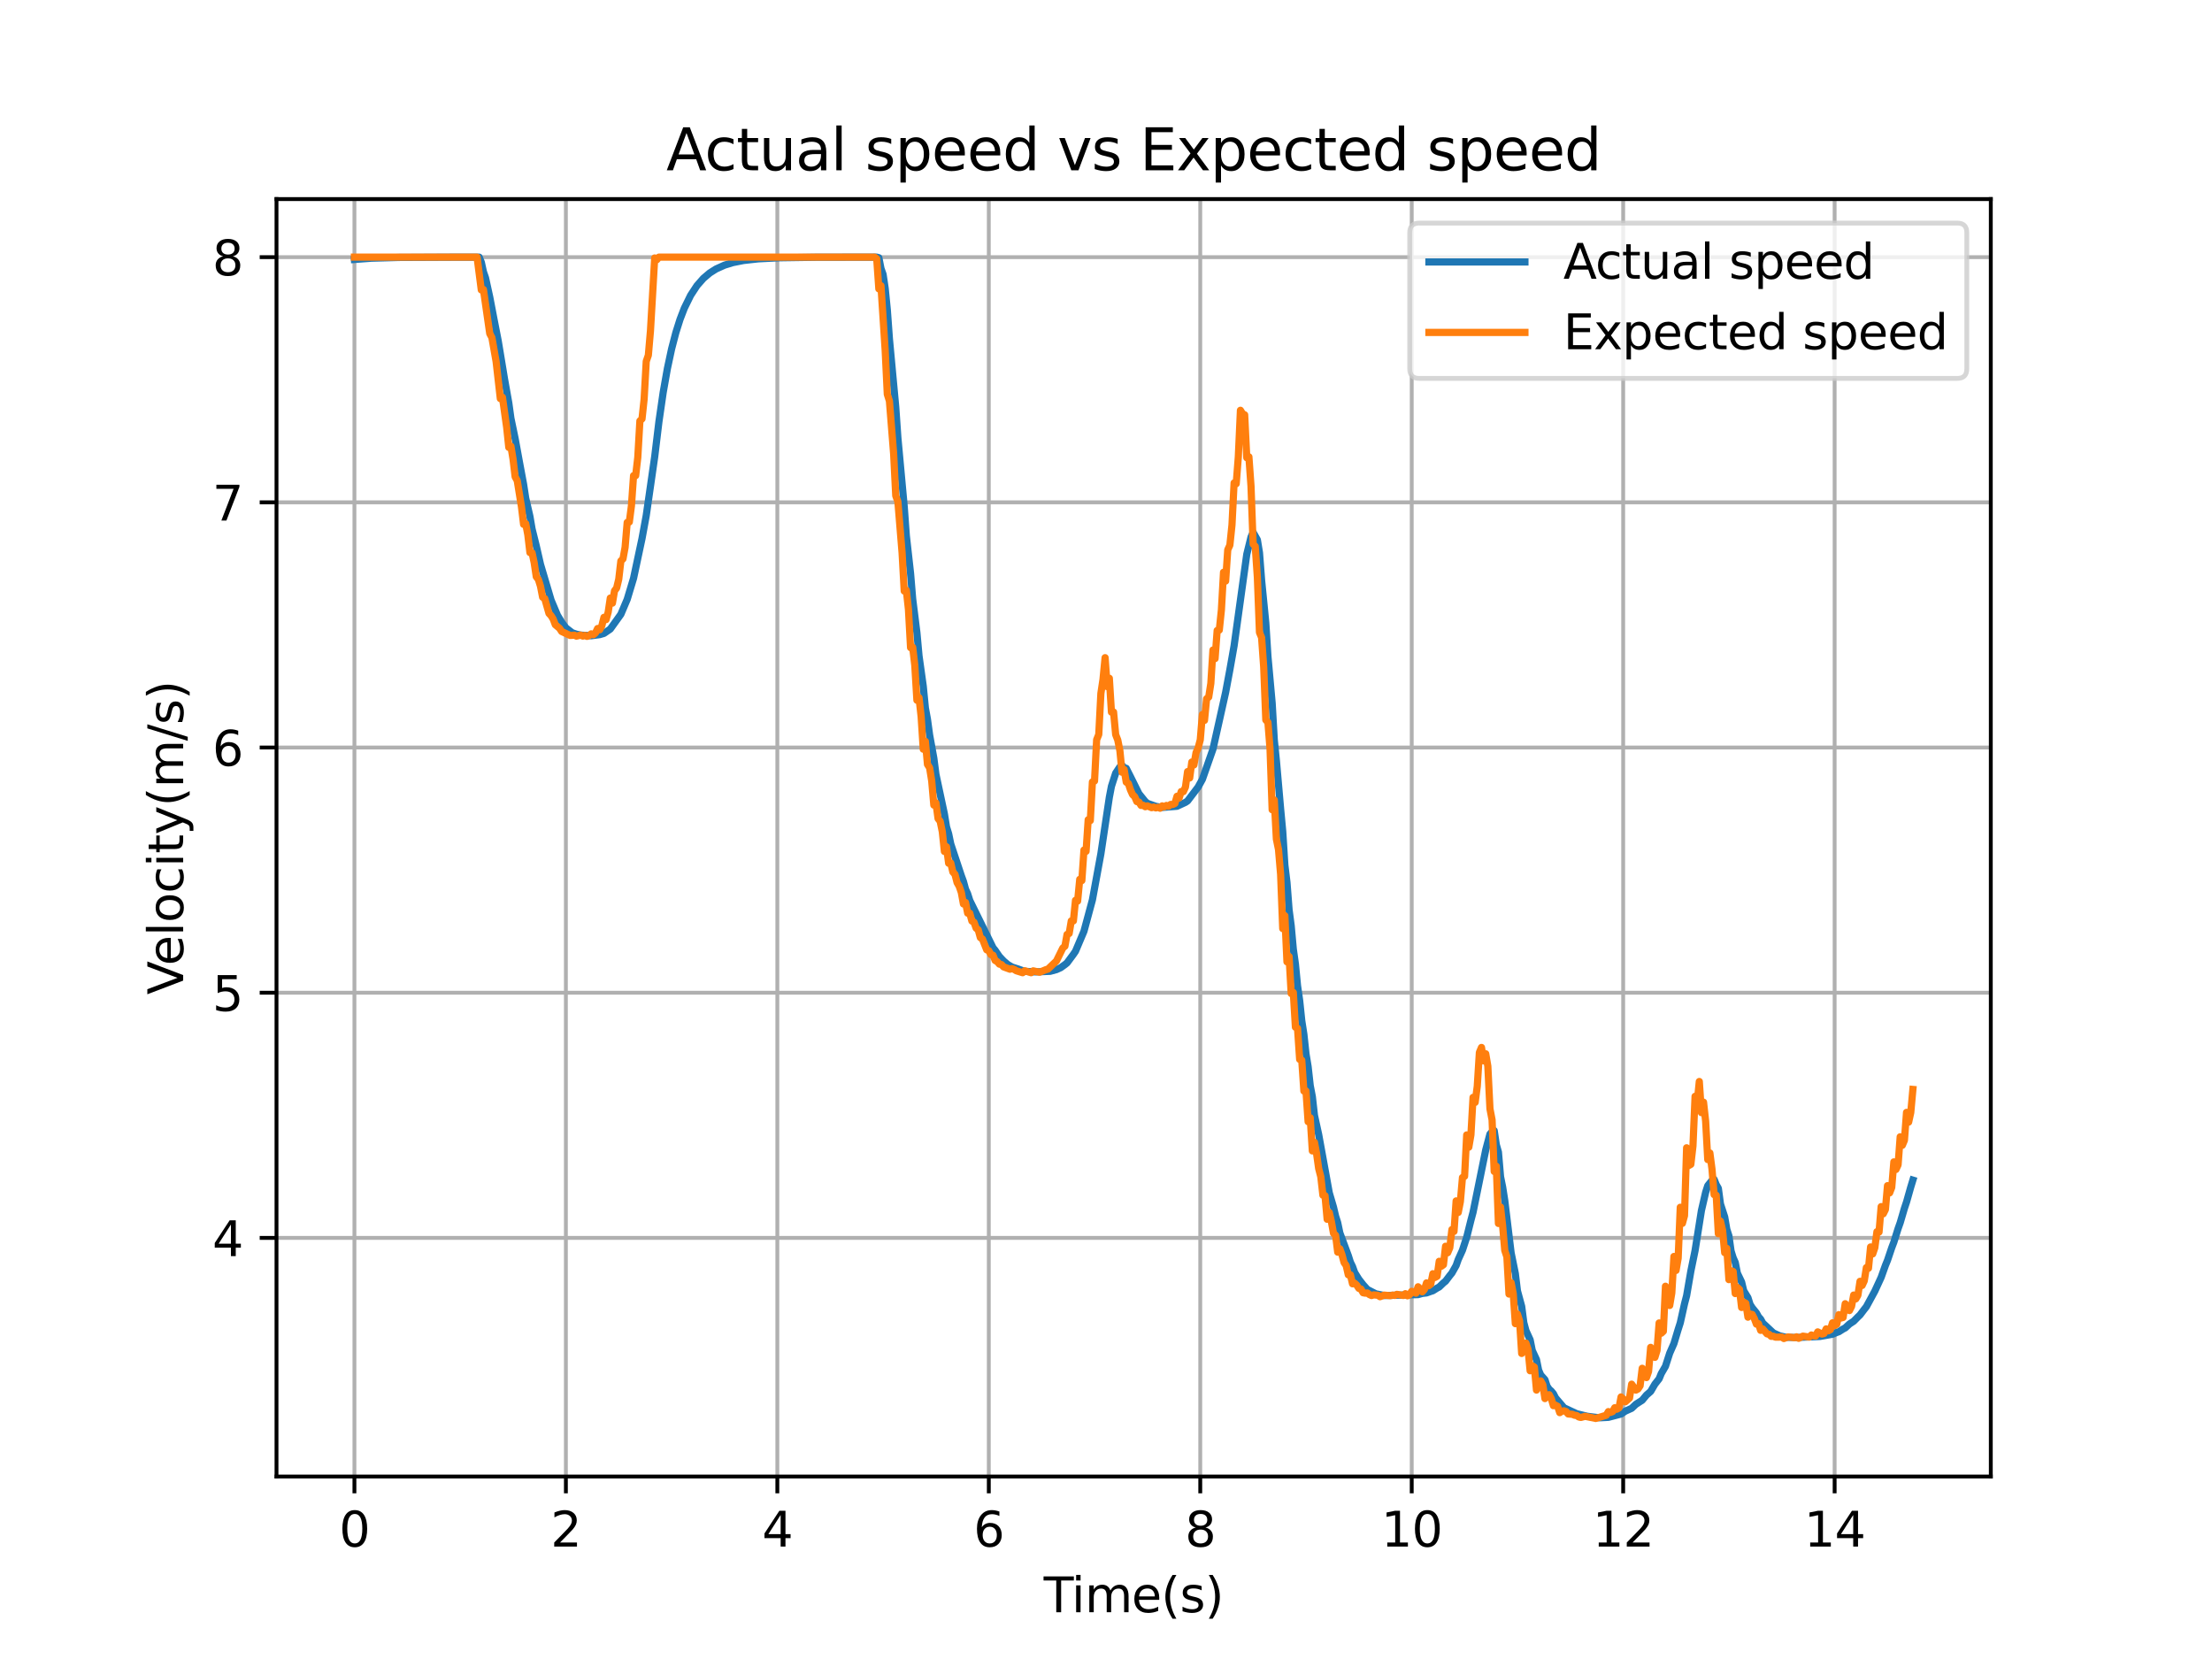 <?xml version="1.0" encoding="utf-8" standalone="no"?>
<!DOCTYPE svg PUBLIC "-//W3C//DTD SVG 1.1//EN"
  "http://www.w3.org/Graphics/SVG/1.1/DTD/svg11.dtd">
<svg xmlns:xlink="http://www.w3.org/1999/xlink" width="460.8pt" height="345.6pt" viewBox="0 0 460.8 345.6" xmlns="http://www.w3.org/2000/svg" version="1.1">
 <defs>
  <style type="text/css">*{stroke-linejoin: round; stroke-linecap: butt}</style>
 </defs>
 <g id="figure_1">
  <g id="patch_1">
   <path d="M 0 345.6 
L 460.8 345.6 
L 460.8 0 
L 0 0 
z
" style="fill: #ffffff"/>
  </g>
  <g id="axes_1">
   <g id="patch_2">
    <path d="M 57.6 307.584 
L 414.72 307.584 
L 414.72 41.472 
L 57.6 41.472 
z
" style="fill: #ffffff"/>
   </g>
   <g id="matplotlib.axis_1">
    <g id="xtick_1">
     <g id="line2d_1">
      <path d="M 73.833 307.584 
L 73.833 41.472 
" clip-path="url(#p7f9ac14cd2)" style="fill: none; stroke: #b0b0b0; stroke-width: 0.8; stroke-linecap: square"/>
     </g>
     <g id="line2d_2">
      <defs>
       <path id="m769d55b96b" d="M 0 0 
L 0 3.5 
" style="stroke: #000000; stroke-width: 0.8"/>
      </defs>
      <g>
       <use xlink:href="#m769d55b96b" x="73.833" y="307.584" style="stroke: #000000; stroke-width: 0.8"/>
      </g>
     </g>
     <g id="text_1">
      <!-- 0 -->
      <g transform="translate(70.651 322.182) scale(0.1 -0.1)">
       <defs>
        <path id="DejaVuSans-30" d="M 2034 4250 
Q 1547 4250 1301 3770 
Q 1056 3291 1056 2328 
Q 1056 1369 1301 889 
Q 1547 409 2034 409 
Q 2525 409 2770 889 
Q 3016 1369 3016 2328 
Q 3016 3291 2770 3770 
Q 2525 4250 2034 4250 
z
M 2034 4750 
Q 2819 4750 3233 4129 
Q 3647 3509 3647 2328 
Q 3647 1150 3233 529 
Q 2819 -91 2034 -91 
Q 1250 -91 836 529 
Q 422 1150 422 2328 
Q 422 3509 836 4129 
Q 1250 4750 2034 4750 
z
" transform="scale(0.016)"/>
       </defs>
       <use xlink:href="#DejaVuSans-30"/>
      </g>
     </g>
    </g>
    <g id="xtick_2">
     <g id="line2d_3">
      <path d="M 117.884 307.584 
L 117.884 41.472 
" clip-path="url(#p7f9ac14cd2)" style="fill: none; stroke: #b0b0b0; stroke-width: 0.8; stroke-linecap: square"/>
     </g>
     <g id="line2d_4">
      <g>
       <use xlink:href="#m769d55b96b" x="117.884" y="307.584" style="stroke: #000000; stroke-width: 0.8"/>
      </g>
     </g>
     <g id="text_2">
      <!-- 2 -->
      <g transform="translate(114.702 322.182) scale(0.1 -0.1)">
       <defs>
        <path id="DejaVuSans-32" d="M 1228 531 
L 3431 531 
L 3431 0 
L 469 0 
L 469 531 
Q 828 903 1448 1529 
Q 2069 2156 2228 2338 
Q 2531 2678 2651 2914 
Q 2772 3150 2772 3378 
Q 2772 3750 2511 3984 
Q 2250 4219 1831 4219 
Q 1534 4219 1204 4116 
Q 875 4013 500 3803 
L 500 4441 
Q 881 4594 1212 4672 
Q 1544 4750 1819 4750 
Q 2544 4750 2975 4387 
Q 3406 4025 3406 3419 
Q 3406 3131 3298 2873 
Q 3191 2616 2906 2266 
Q 2828 2175 2409 1742 
Q 1991 1309 1228 531 
z
" transform="scale(0.016)"/>
       </defs>
       <use xlink:href="#DejaVuSans-32"/>
      </g>
     </g>
    </g>
    <g id="xtick_3">
     <g id="line2d_5">
      <path d="M 161.934 307.584 
L 161.934 41.472 
" clip-path="url(#p7f9ac14cd2)" style="fill: none; stroke: #b0b0b0; stroke-width: 0.8; stroke-linecap: square"/>
     </g>
     <g id="line2d_6">
      <g>
       <use xlink:href="#m769d55b96b" x="161.934" y="307.584" style="stroke: #000000; stroke-width: 0.8"/>
      </g>
     </g>
     <g id="text_3">
      <!-- 4 -->
      <g transform="translate(158.753 322.182) scale(0.1 -0.1)">
       <defs>
        <path id="DejaVuSans-34" d="M 2419 4116 
L 825 1625 
L 2419 1625 
L 2419 4116 
z
M 2253 4666 
L 3047 4666 
L 3047 1625 
L 3713 1625 
L 3713 1100 
L 3047 1100 
L 3047 0 
L 2419 0 
L 2419 1100 
L 313 1100 
L 313 1709 
L 2253 4666 
z
" transform="scale(0.016)"/>
       </defs>
       <use xlink:href="#DejaVuSans-34"/>
      </g>
     </g>
    </g>
    <g id="xtick_4">
     <g id="line2d_7">
      <path d="M 205.985 307.584 
L 205.985 41.472 
" clip-path="url(#p7f9ac14cd2)" style="fill: none; stroke: #b0b0b0; stroke-width: 0.8; stroke-linecap: square"/>
     </g>
     <g id="line2d_8">
      <g>
       <use xlink:href="#m769d55b96b" x="205.985" y="307.584" style="stroke: #000000; stroke-width: 0.8"/>
      </g>
     </g>
     <g id="text_4">
      <!-- 6 -->
      <g transform="translate(202.804 322.182) scale(0.1 -0.1)">
       <defs>
        <path id="DejaVuSans-36" d="M 2113 2584 
Q 1688 2584 1439 2293 
Q 1191 2003 1191 1497 
Q 1191 994 1439 701 
Q 1688 409 2113 409 
Q 2538 409 2786 701 
Q 3034 994 3034 1497 
Q 3034 2003 2786 2293 
Q 2538 2584 2113 2584 
z
M 3366 4563 
L 3366 3988 
Q 3128 4100 2886 4159 
Q 2644 4219 2406 4219 
Q 1781 4219 1451 3797 
Q 1122 3375 1075 2522 
Q 1259 2794 1537 2939 
Q 1816 3084 2150 3084 
Q 2853 3084 3261 2657 
Q 3669 2231 3669 1497 
Q 3669 778 3244 343 
Q 2819 -91 2113 -91 
Q 1303 -91 875 529 
Q 447 1150 447 2328 
Q 447 3434 972 4092 
Q 1497 4750 2381 4750 
Q 2619 4750 2861 4703 
Q 3103 4656 3366 4563 
z
" transform="scale(0.016)"/>
       </defs>
       <use xlink:href="#DejaVuSans-36"/>
      </g>
     </g>
    </g>
    <g id="xtick_5">
     <g id="line2d_9">
      <path d="M 250.036 307.584 
L 250.036 41.472 
" clip-path="url(#p7f9ac14cd2)" style="fill: none; stroke: #b0b0b0; stroke-width: 0.8; stroke-linecap: square"/>
     </g>
     <g id="line2d_10">
      <g>
       <use xlink:href="#m769d55b96b" x="250.036" y="307.584" style="stroke: #000000; stroke-width: 0.8"/>
      </g>
     </g>
     <g id="text_5">
      <!-- 8 -->
      <g transform="translate(246.855 322.182) scale(0.1 -0.1)">
       <defs>
        <path id="DejaVuSans-38" d="M 2034 2216 
Q 1584 2216 1326 1975 
Q 1069 1734 1069 1313 
Q 1069 891 1326 650 
Q 1584 409 2034 409 
Q 2484 409 2743 651 
Q 3003 894 3003 1313 
Q 3003 1734 2745 1975 
Q 2488 2216 2034 2216 
z
M 1403 2484 
Q 997 2584 770 2862 
Q 544 3141 544 3541 
Q 544 4100 942 4425 
Q 1341 4750 2034 4750 
Q 2731 4750 3128 4425 
Q 3525 4100 3525 3541 
Q 3525 3141 3298 2862 
Q 3072 2584 2669 2484 
Q 3125 2378 3379 2068 
Q 3634 1759 3634 1313 
Q 3634 634 3220 271 
Q 2806 -91 2034 -91 
Q 1263 -91 848 271 
Q 434 634 434 1313 
Q 434 1759 690 2068 
Q 947 2378 1403 2484 
z
M 1172 3481 
Q 1172 3119 1398 2916 
Q 1625 2713 2034 2713 
Q 2441 2713 2670 2916 
Q 2900 3119 2900 3481 
Q 2900 3844 2670 4047 
Q 2441 4250 2034 4250 
Q 1625 4250 1398 4047 
Q 1172 3844 1172 3481 
z
" transform="scale(0.016)"/>
       </defs>
       <use xlink:href="#DejaVuSans-38"/>
      </g>
     </g>
    </g>
    <g id="xtick_6">
     <g id="line2d_11">
      <path d="M 294.087 307.584 
L 294.087 41.472 
" clip-path="url(#p7f9ac14cd2)" style="fill: none; stroke: #b0b0b0; stroke-width: 0.8; stroke-linecap: square"/>
     </g>
     <g id="line2d_12">
      <g>
       <use xlink:href="#m769d55b96b" x="294.087" y="307.584" style="stroke: #000000; stroke-width: 0.8"/>
      </g>
     </g>
     <g id="text_6">
      <!-- 10 -->
      <g transform="translate(287.724 322.182) scale(0.1 -0.1)">
       <defs>
        <path id="DejaVuSans-31" d="M 794 531 
L 1825 531 
L 1825 4091 
L 703 3866 
L 703 4441 
L 1819 4666 
L 2450 4666 
L 2450 531 
L 3481 531 
L 3481 0 
L 794 0 
L 794 531 
z
" transform="scale(0.016)"/>
       </defs>
       <use xlink:href="#DejaVuSans-31"/>
       <use xlink:href="#DejaVuSans-30" x="63.623"/>
      </g>
     </g>
    </g>
    <g id="xtick_7">
     <g id="line2d_13">
      <path d="M 338.138 307.584 
L 338.138 41.472 
" clip-path="url(#p7f9ac14cd2)" style="fill: none; stroke: #b0b0b0; stroke-width: 0.8; stroke-linecap: square"/>
     </g>
     <g id="line2d_14">
      <g>
       <use xlink:href="#m769d55b96b" x="338.138" y="307.584" style="stroke: #000000; stroke-width: 0.8"/>
      </g>
     </g>
     <g id="text_7">
      <!-- 12 -->
      <g transform="translate(331.775 322.182) scale(0.1 -0.1)">
       <use xlink:href="#DejaVuSans-31"/>
       <use xlink:href="#DejaVuSans-32" x="63.623"/>
      </g>
     </g>
    </g>
    <g id="xtick_8">
     <g id="line2d_15">
      <path d="M 382.188 307.584 
L 382.188 41.472 
" clip-path="url(#p7f9ac14cd2)" style="fill: none; stroke: #b0b0b0; stroke-width: 0.8; stroke-linecap: square"/>
     </g>
     <g id="line2d_16">
      <g>
       <use xlink:href="#m769d55b96b" x="382.188" y="307.584" style="stroke: #000000; stroke-width: 0.8"/>
      </g>
     </g>
     <g id="text_8">
      <!-- 14 -->
      <g transform="translate(375.826 322.182) scale(0.1 -0.1)">
       <use xlink:href="#DejaVuSans-31"/>
       <use xlink:href="#DejaVuSans-34" x="63.623"/>
      </g>
     </g>
    </g>
    <g id="text_9">
     <!-- Time(s) -->
     <g transform="translate(217.42 335.861) scale(0.1 -0.1)">
      <defs>
       <path id="DejaVuSans-54" d="M -19 4666 
L 3928 4666 
L 3928 4134 
L 2272 4134 
L 2272 0 
L 1638 0 
L 1638 4134 
L -19 4134 
L -19 4666 
z
" transform="scale(0.016)"/>
       <path id="DejaVuSans-69" d="M 603 3500 
L 1178 3500 
L 1178 0 
L 603 0 
L 603 3500 
z
M 603 4863 
L 1178 4863 
L 1178 4134 
L 603 4134 
L 603 4863 
z
" transform="scale(0.016)"/>
       <path id="DejaVuSans-6d" d="M 3328 2828 
Q 3544 3216 3844 3400 
Q 4144 3584 4550 3584 
Q 5097 3584 5394 3201 
Q 5691 2819 5691 2113 
L 5691 0 
L 5113 0 
L 5113 2094 
Q 5113 2597 4934 2840 
Q 4756 3084 4391 3084 
Q 3944 3084 3684 2787 
Q 3425 2491 3425 1978 
L 3425 0 
L 2847 0 
L 2847 2094 
Q 2847 2600 2669 2842 
Q 2491 3084 2119 3084 
Q 1678 3084 1418 2786 
Q 1159 2488 1159 1978 
L 1159 0 
L 581 0 
L 581 3500 
L 1159 3500 
L 1159 2956 
Q 1356 3278 1631 3431 
Q 1906 3584 2284 3584 
Q 2666 3584 2933 3390 
Q 3200 3197 3328 2828 
z
" transform="scale(0.016)"/>
       <path id="DejaVuSans-65" d="M 3597 1894 
L 3597 1613 
L 953 1613 
Q 991 1019 1311 708 
Q 1631 397 2203 397 
Q 2534 397 2845 478 
Q 3156 559 3463 722 
L 3463 178 
Q 3153 47 2828 -22 
Q 2503 -91 2169 -91 
Q 1331 -91 842 396 
Q 353 884 353 1716 
Q 353 2575 817 3079 
Q 1281 3584 2069 3584 
Q 2775 3584 3186 3129 
Q 3597 2675 3597 1894 
z
M 3022 2063 
Q 3016 2534 2758 2815 
Q 2500 3097 2075 3097 
Q 1594 3097 1305 2825 
Q 1016 2553 972 2059 
L 3022 2063 
z
" transform="scale(0.016)"/>
       <path id="DejaVuSans-28" d="M 1984 4856 
Q 1566 4138 1362 3434 
Q 1159 2731 1159 2009 
Q 1159 1288 1364 580 
Q 1569 -128 1984 -844 
L 1484 -844 
Q 1016 -109 783 600 
Q 550 1309 550 2009 
Q 550 2706 781 3412 
Q 1013 4119 1484 4856 
L 1984 4856 
z
" transform="scale(0.016)"/>
       <path id="DejaVuSans-73" d="M 2834 3397 
L 2834 2853 
Q 2591 2978 2328 3040 
Q 2066 3103 1784 3103 
Q 1356 3103 1142 2972 
Q 928 2841 928 2578 
Q 928 2378 1081 2264 
Q 1234 2150 1697 2047 
L 1894 2003 
Q 2506 1872 2764 1633 
Q 3022 1394 3022 966 
Q 3022 478 2636 193 
Q 2250 -91 1575 -91 
Q 1294 -91 989 -36 
Q 684 19 347 128 
L 347 722 
Q 666 556 975 473 
Q 1284 391 1588 391 
Q 1994 391 2212 530 
Q 2431 669 2431 922 
Q 2431 1156 2273 1281 
Q 2116 1406 1581 1522 
L 1381 1569 
Q 847 1681 609 1914 
Q 372 2147 372 2553 
Q 372 3047 722 3315 
Q 1072 3584 1716 3584 
Q 2034 3584 2315 3537 
Q 2597 3491 2834 3397 
z
" transform="scale(0.016)"/>
       <path id="DejaVuSans-29" d="M 513 4856 
L 1013 4856 
Q 1481 4119 1714 3412 
Q 1947 2706 1947 2009 
Q 1947 1309 1714 600 
Q 1481 -109 1013 -844 
L 513 -844 
Q 928 -128 1133 580 
Q 1338 1288 1338 2009 
Q 1338 2731 1133 3434 
Q 928 4138 513 4856 
z
" transform="scale(0.016)"/>
      </defs>
      <use xlink:href="#DejaVuSans-54"/>
      <use xlink:href="#DejaVuSans-69" x="57.959"/>
      <use xlink:href="#DejaVuSans-6d" x="85.742"/>
      <use xlink:href="#DejaVuSans-65" x="183.154"/>
      <use xlink:href="#DejaVuSans-28" x="244.678"/>
      <use xlink:href="#DejaVuSans-73" x="283.691"/>
      <use xlink:href="#DejaVuSans-29" x="335.791"/>
     </g>
    </g>
   </g>
   <g id="matplotlib.axis_2">
    <g id="ytick_1">
     <g id="line2d_17">
      <path d="M 57.6 257.876 
L 414.72 257.876 
" clip-path="url(#p7f9ac14cd2)" style="fill: none; stroke: #b0b0b0; stroke-width: 0.8; stroke-linecap: square"/>
     </g>
     <g id="line2d_18">
      <defs>
       <path id="mc3f4c30023" d="M 0 0 
L -3.5 0 
" style="stroke: #000000; stroke-width: 0.8"/>
      </defs>
      <g>
       <use xlink:href="#mc3f4c30023" x="57.6" y="257.876" style="stroke: #000000; stroke-width: 0.8"/>
      </g>
     </g>
     <g id="text_10">
      <!-- 4 -->
      <g transform="translate(44.237 261.675) scale(0.1 -0.1)">
       <use xlink:href="#DejaVuSans-34"/>
      </g>
     </g>
    </g>
    <g id="ytick_2">
     <g id="line2d_19">
      <path d="M 57.6 206.799 
L 414.72 206.799 
" clip-path="url(#p7f9ac14cd2)" style="fill: none; stroke: #b0b0b0; stroke-width: 0.8; stroke-linecap: square"/>
     </g>
     <g id="line2d_20">
      <g>
       <use xlink:href="#mc3f4c30023" x="57.6" y="206.799" style="stroke: #000000; stroke-width: 0.8"/>
      </g>
     </g>
     <g id="text_11">
      <!-- 5 -->
      <g transform="translate(44.237 210.598) scale(0.1 -0.1)">
       <defs>
        <path id="DejaVuSans-35" d="M 691 4666 
L 3169 4666 
L 3169 4134 
L 1269 4134 
L 1269 2991 
Q 1406 3038 1543 3061 
Q 1681 3084 1819 3084 
Q 2600 3084 3056 2656 
Q 3513 2228 3513 1497 
Q 3513 744 3044 326 
Q 2575 -91 1722 -91 
Q 1428 -91 1123 -41 
Q 819 9 494 109 
L 494 744 
Q 775 591 1075 516 
Q 1375 441 1709 441 
Q 2250 441 2565 725 
Q 2881 1009 2881 1497 
Q 2881 1984 2565 2268 
Q 2250 2553 1709 2553 
Q 1456 2553 1204 2497 
Q 953 2441 691 2322 
L 691 4666 
z
" transform="scale(0.016)"/>
       </defs>
       <use xlink:href="#DejaVuSans-35"/>
      </g>
     </g>
    </g>
    <g id="ytick_3">
     <g id="line2d_21">
      <path d="M 57.6 155.722 
L 414.72 155.722 
" clip-path="url(#p7f9ac14cd2)" style="fill: none; stroke: #b0b0b0; stroke-width: 0.8; stroke-linecap: square"/>
     </g>
     <g id="line2d_22">
      <g>
       <use xlink:href="#mc3f4c30023" x="57.6" y="155.722" style="stroke: #000000; stroke-width: 0.8"/>
      </g>
     </g>
     <g id="text_12">
      <!-- 6 -->
      <g transform="translate(44.237 159.521) scale(0.1 -0.1)">
       <use xlink:href="#DejaVuSans-36"/>
      </g>
     </g>
    </g>
    <g id="ytick_4">
     <g id="line2d_23">
      <path d="M 57.6 104.645 
L 414.72 104.645 
" clip-path="url(#p7f9ac14cd2)" style="fill: none; stroke: #b0b0b0; stroke-width: 0.8; stroke-linecap: square"/>
     </g>
     <g id="line2d_24">
      <g>
       <use xlink:href="#mc3f4c30023" x="57.6" y="104.645" style="stroke: #000000; stroke-width: 0.8"/>
      </g>
     </g>
     <g id="text_13">
      <!-- 7 -->
      <g transform="translate(44.237 108.444) scale(0.1 -0.1)">
       <defs>
        <path id="DejaVuSans-37" d="M 525 4666 
L 3525 4666 
L 3525 4397 
L 1831 0 
L 1172 0 
L 2766 4134 
L 525 4134 
L 525 4666 
z
" transform="scale(0.016)"/>
       </defs>
       <use xlink:href="#DejaVuSans-37"/>
      </g>
     </g>
    </g>
    <g id="ytick_5">
     <g id="line2d_25">
      <path d="M 57.6 53.568 
L 414.72 53.568 
" clip-path="url(#p7f9ac14cd2)" style="fill: none; stroke: #b0b0b0; stroke-width: 0.8; stroke-linecap: square"/>
     </g>
     <g id="line2d_26">
      <g>
       <use xlink:href="#mc3f4c30023" x="57.6" y="53.568" style="stroke: #000000; stroke-width: 0.8"/>
      </g>
     </g>
     <g id="text_14">
      <!-- 8 -->
      <g transform="translate(44.237 57.367) scale(0.1 -0.1)">
       <use xlink:href="#DejaVuSans-38"/>
      </g>
     </g>
    </g>
    <g id="text_15">
     <!-- Velocity(m/s) -->
     <g transform="translate(38.158 207.205) rotate(-90) scale(0.1 -0.1)">
      <defs>
       <path id="DejaVuSans-56" d="M 1831 0 
L 50 4666 
L 709 4666 
L 2188 738 
L 3669 4666 
L 4325 4666 
L 2547 0 
L 1831 0 
z
" transform="scale(0.016)"/>
       <path id="DejaVuSans-6c" d="M 603 4863 
L 1178 4863 
L 1178 0 
L 603 0 
L 603 4863 
z
" transform="scale(0.016)"/>
       <path id="DejaVuSans-6f" d="M 1959 3097 
Q 1497 3097 1228 2736 
Q 959 2375 959 1747 
Q 959 1119 1226 758 
Q 1494 397 1959 397 
Q 2419 397 2687 759 
Q 2956 1122 2956 1747 
Q 2956 2369 2687 2733 
Q 2419 3097 1959 3097 
z
M 1959 3584 
Q 2709 3584 3137 3096 
Q 3566 2609 3566 1747 
Q 3566 888 3137 398 
Q 2709 -91 1959 -91 
Q 1206 -91 779 398 
Q 353 888 353 1747 
Q 353 2609 779 3096 
Q 1206 3584 1959 3584 
z
" transform="scale(0.016)"/>
       <path id="DejaVuSans-63" d="M 3122 3366 
L 3122 2828 
Q 2878 2963 2633 3030 
Q 2388 3097 2138 3097 
Q 1578 3097 1268 2742 
Q 959 2388 959 1747 
Q 959 1106 1268 751 
Q 1578 397 2138 397 
Q 2388 397 2633 464 
Q 2878 531 3122 666 
L 3122 134 
Q 2881 22 2623 -34 
Q 2366 -91 2075 -91 
Q 1284 -91 818 406 
Q 353 903 353 1747 
Q 353 2603 823 3093 
Q 1294 3584 2113 3584 
Q 2378 3584 2631 3529 
Q 2884 3475 3122 3366 
z
" transform="scale(0.016)"/>
       <path id="DejaVuSans-74" d="M 1172 4494 
L 1172 3500 
L 2356 3500 
L 2356 3053 
L 1172 3053 
L 1172 1153 
Q 1172 725 1289 603 
Q 1406 481 1766 481 
L 2356 481 
L 2356 0 
L 1766 0 
Q 1100 0 847 248 
Q 594 497 594 1153 
L 594 3053 
L 172 3053 
L 172 3500 
L 594 3500 
L 594 4494 
L 1172 4494 
z
" transform="scale(0.016)"/>
       <path id="DejaVuSans-79" d="M 2059 -325 
Q 1816 -950 1584 -1140 
Q 1353 -1331 966 -1331 
L 506 -1331 
L 506 -850 
L 844 -850 
Q 1081 -850 1212 -737 
Q 1344 -625 1503 -206 
L 1606 56 
L 191 3500 
L 800 3500 
L 1894 763 
L 2988 3500 
L 3597 3500 
L 2059 -325 
z
" transform="scale(0.016)"/>
       <path id="DejaVuSans-2f" d="M 1625 4666 
L 2156 4666 
L 531 -594 
L 0 -594 
L 1625 4666 
z
" transform="scale(0.016)"/>
      </defs>
      <use xlink:href="#DejaVuSans-56"/>
      <use xlink:href="#DejaVuSans-65" x="60.658"/>
      <use xlink:href="#DejaVuSans-6c" x="122.182"/>
      <use xlink:href="#DejaVuSans-6f" x="149.965"/>
      <use xlink:href="#DejaVuSans-63" x="211.146"/>
      <use xlink:href="#DejaVuSans-69" x="266.127"/>
      <use xlink:href="#DejaVuSans-74" x="293.91"/>
      <use xlink:href="#DejaVuSans-79" x="333.119"/>
      <use xlink:href="#DejaVuSans-28" x="392.299"/>
      <use xlink:href="#DejaVuSans-6d" x="431.312"/>
      <use xlink:href="#DejaVuSans-2f" x="528.725"/>
      <use xlink:href="#DejaVuSans-73" x="562.416"/>
      <use xlink:href="#DejaVuSans-29" x="614.516"/>
     </g>
    </g>
   </g>
   <g id="line2d_27">
    <path d="M 73.833 54.052 
L 77.357 53.79 
L 77.357 53.79 
L 83.083 53.631 
L 83.083 53.631 
L 95.858 53.572 
L 95.858 53.572 
L 99.823 53.57 
L 99.823 53.57 
L 100.263 54.626 
L 100.263 54.626 
L 100.704 56.614 
L 100.704 56.614 
L 101.144 57.887 
L 101.144 57.887 
L 102.025 61.902 
L 102.025 61.902 
L 102.906 66.512 
L 102.906 66.512 
L 103.787 71.019 
L 103.787 71.019 
L 105.109 79.016 
L 105.109 79.016 
L 105.99 83.953 
L 105.99 83.953 
L 106.43 87.136 
L 107.311 91.37 
L 107.311 91.37 
L 108.192 96.184 
L 108.192 96.184 
L 109.073 100.902 
L 109.073 100.902 
L 109.514 103.771 
L 109.514 103.771 
L 110.395 107.595 
L 110.395 107.595 
L 110.835 110.185 
L 110.835 110.185 
L 111.716 113.723 
L 111.716 113.723 
L 112.597 117.579 
L 112.597 117.579 
L 114.8 125.016 
L 114.8 125.016 
L 116.122 128.156 
L 116.122 128.156 
L 117.003 129.618 
L 117.003 129.618 
L 117.884 130.797 
L 117.884 130.797 
L 119.205 131.819 
L 119.205 131.819 
L 120.086 132.114 
L 120.086 132.114 
L 120.967 132.309 
L 120.967 132.309 
L 122.289 132.377 
L 122.289 132.377 
L 123.17 132.439 
L 123.17 132.439 
L 124.932 132.206 
L 124.932 132.206 
L 125.813 131.948 
L 125.813 131.948 
L 127.134 131.041 
L 127.134 131.041 
L 129.337 127.97 
L 129.337 127.97 
L 130.658 124.853 
L 130.658 124.853 
L 131.98 120.463 
L 131.98 120.463 
L 133.742 112.185 
L 133.742 112.185 
L 134.623 107.39 
L 134.623 107.39 
L 136.385 95.144 
L 136.385 95.144 
L 137.266 87.847 
L 137.266 87.847 
L 138.147 81.778 
L 138.147 81.778 
L 139.028 76.783 
L 139.028 76.783 
L 139.909 72.672 
L 139.909 72.672 
L 140.79 69.29 
L 140.79 69.29 
L 141.671 66.506 
L 141.671 66.506 
L 142.552 64.215 
L 142.552 64.215 
L 143.874 61.517 
L 143.874 61.517 
L 145.195 59.502 
L 145.195 59.502 
L 146.517 57.998 
L 146.517 57.998 
L 147.838 56.875 
L 147.838 56.875 
L 149.16 56.037 
L 149.16 56.037 
L 150.922 55.24 
L 150.922 55.24 
L 152.684 54.7 
L 152.684 54.7 
L 154.886 54.264 
L 154.886 54.264 
L 157.97 53.92 
L 157.97 53.92 
L 162.375 53.701 
L 162.375 53.701 
L 169.864 53.593 
L 169.864 53.593 
L 182.638 53.569 
L 182.638 53.569 
L 183.079 53.689 
L 183.079 53.689 
L 183.519 55.923 
L 183.519 55.923 
L 183.96 57.16 
L 183.96 57.16 
L 184.4 60.092 
L 184.4 60.092 
L 184.841 64.541 
L 184.841 64.541 
L 185.281 70.594 
L 185.281 70.594 
L 186.603 84.85 
L 186.603 84.85 
L 187.043 91.195 
L 187.043 91.195 
L 188.365 105.554 
L 188.365 105.554 
L 188.805 111.604 
L 188.805 111.604 
L 189.686 119.451 
L 189.686 119.451 
L 190.127 124.775 
L 190.127 124.775 
L 191.008 131.803 
L 191.008 131.803 
L 191.448 136.646 
L 191.448 136.646 
L 192.329 142.956 
L 192.329 142.956 
L 192.77 147.472 
L 192.77 147.472 
L 193.21 149.869 
L 193.21 149.869 
L 193.651 153.097 
L 193.651 153.097 
L 194.532 157.936 
L 194.532 157.936 
L 194.972 161.303 
L 194.972 161.303 
L 196.735 169.566 
L 196.735 169.566 
L 197.175 172.255 
L 197.175 172.255 
L 197.616 173.684 
L 197.616 173.684 
L 198.056 175.799 
L 198.056 175.799 
L 200.259 182.422 
L 200.259 182.422 
L 200.699 183.625 
L 200.699 183.625 
L 201.14 185.239 
L 201.14 185.239 
L 201.58 186.191 
L 202.021 187.583 
L 202.021 187.583 
L 206.866 197.438 
L 206.866 197.438 
L 207.307 197.974 
L 207.307 197.974 
L 208.188 199.263 
L 208.188 199.263 
L 209.069 200.197 
L 209.069 200.197 
L 209.95 200.941 
L 209.95 200.941 
L 210.831 201.456 
L 210.831 201.456 
L 212.152 201.881 
L 212.152 201.881 
L 213.474 202.356 
L 213.474 202.356 
L 214.795 202.409 
L 214.795 202.409 
L 215.676 202.464 
L 215.676 202.464 
L 218.76 202.342 
L 218.76 202.342 
L 220.081 201.985 
L 220.081 201.985 
L 220.962 201.584 
L 220.962 201.584 
L 221.843 200.948 
L 221.843 200.948 
L 222.284 200.592 
L 223.606 198.81 
L 223.606 198.81 
L 224.046 198.163 
L 224.046 198.163 
L 225.808 194.001 
L 225.808 194.001 
L 227.57 187.459 
L 227.57 187.459 
L 229.332 177.857 
L 229.332 177.857 
L 231.094 166.095 
L 231.094 166.095 
L 231.535 163.792 
L 231.535 163.792 
L 232.416 161.056 
L 232.416 161.056 
L 233.297 159.742 
L 233.297 159.742 
L 233.737 159.433 
L 234.178 159.929 
L 234.178 159.929 
L 234.618 160.058 
L 234.618 160.058 
L 235.499 161.796 
L 235.499 161.796 
L 237.261 165.343 
L 237.261 165.343 
L 238.583 166.981 
L 238.583 166.981 
L 239.023 167.351 
L 239.023 167.351 
L 240.785 167.975 
L 240.785 167.975 
L 242.107 168.207 
L 242.107 168.207 
L 245.19 167.96 
L 245.19 167.96 
L 246.952 167.144 
L 246.952 167.144 
L 247.393 166.848 
L 247.393 166.848 
L 249.595 163.948 
L 249.595 163.948 
L 250.477 162.35 
L 250.477 162.35 
L 252.679 156.068 
L 252.679 156.068 
L 255.322 144.227 
L 255.322 144.227 
L 256.203 139.518 
L 256.203 139.518 
L 257.084 134.532 
L 257.084 134.532 
L 259.727 115.459 
L 259.727 115.459 
L 260.608 111.881 
L 260.608 111.881 
L 261.049 110.897 
L 261.049 110.897 
L 261.93 112.456 
L 261.93 112.456 
L 262.37 115.134 
L 262.37 115.134 
L 262.811 120.853 
L 262.811 120.853 
L 263.692 129.777 
L 263.692 129.777 
L 264.132 136.733 
L 264.132 136.733 
L 265.013 146.477 
L 265.013 146.477 
L 265.454 154.123 
L 265.454 154.123 
L 265.894 158.433 
L 265.894 158.433 
L 266.775 168.51 
L 266.775 168.51 
L 267.216 173.203 
L 267.216 173.203 
L 267.656 180.171 
L 267.656 180.171 
L 268.097 183.815 
L 268.097 183.815 
L 268.537 189.514 
L 268.537 189.514 
L 268.978 192.871 
L 269.418 197.725 
L 269.418 197.725 
L 269.859 200.831 
L 269.859 200.831 
L 270.299 205.359 
L 270.299 205.359 
L 270.74 208.407 
L 270.74 208.407 
L 271.18 212.633 
L 271.18 212.633 
L 271.621 215.464 
L 271.621 215.464 
L 272.061 219.532 
L 272.061 219.532 
L 272.502 222.198 
L 272.502 222.198 
L 272.942 226.148 
L 272.942 226.148 
L 273.383 228.452 
L 273.383 228.452 
L 273.823 232.342 
L 273.823 232.342 
L 274.704 236.347 
L 274.704 236.347 
L 276.907 248.472 
L 276.907 248.472 
L 277.788 251.464 
L 277.788 251.464 
L 278.229 253.342 
L 278.229 253.342 
L 278.669 254.719 
L 278.669 254.719 
L 279.11 256.83 
L 279.11 256.83 
L 280.872 261.559 
L 280.872 261.559 
L 281.312 262.94 
L 281.312 262.94 
L 281.753 263.844 
L 281.753 263.844 
L 282.193 265.082 
L 282.193 265.082 
L 283.074 266.494 
L 283.074 266.494 
L 283.955 267.625 
L 283.955 267.625 
L 284.836 268.611 
L 284.836 268.611 
L 286.598 269.52 
L 286.598 269.52 
L 288.36 269.887 
L 288.36 269.887 
L 295.408 269.692 
L 295.408 269.692 
L 296.289 269.444 
L 296.289 269.444 
L 297.17 269.34 
L 297.17 269.34 
L 298.051 269.024 
L 298.051 269.024 
L 298.492 268.885 
L 298.492 268.885 
L 299.373 268.329 
L 299.373 268.329 
L 299.813 268.101 
L 299.813 268.101 
L 300.694 267.25 
L 300.694 267.25 
L 301.135 266.898 
L 301.135 266.898 
L 302.016 265.735 
L 302.016 265.735 
L 302.456 265.197 
L 302.456 265.197 
L 303.338 263.629 
L 303.338 263.629 
L 303.778 262.38 
L 303.778 262.38 
L 304.659 260.436 
L 304.659 260.436 
L 305.54 257.731 
L 305.54 257.731 
L 306.421 254.196 
L 306.421 254.196 
L 306.862 252.544 
L 306.862 252.544 
L 309.505 239.552 
L 309.505 239.552 
L 310.386 236.247 
L 310.386 236.247 
L 310.826 235.758 
L 310.826 235.758 
L 311.267 235.529 
L 311.267 235.529 
L 311.707 238.457 
L 311.707 238.457 
L 312.148 240.003 
L 312.148 240.003 
L 312.588 245.12 
L 312.588 245.12 
L 313.029 247.298 
L 313.029 247.298 
L 313.469 250.09 
L 313.469 250.09 
L 314.791 260.984 
L 314.791 260.984 
L 315.672 265.312 
L 315.672 265.312 
L 316.112 268.903 
L 316.112 268.903 
L 316.993 272.148 
L 316.993 272.148 
L 317.434 275.521 
L 317.434 275.521 
L 317.874 277.178 
L 317.874 277.178 
L 318.755 279.109 
L 318.755 279.109 
L 319.196 281.329 
L 319.196 281.329 
L 320.077 283.236 
L 320.077 283.236 
L 320.517 285.419 
L 320.517 285.419 
L 320.958 286.437 
L 320.958 286.437 
L 321.839 287.414 
L 321.839 287.414 
L 322.279 288.769 
L 322.279 288.769 
L 322.72 289.413 
L 322.72 289.413 
L 323.16 289.8 
L 323.601 290.336 
L 323.601 290.336 
L 324.041 291.195 
L 324.041 291.195 
L 325.803 293.262 
L 325.803 293.262 
L 328.446 294.5 
L 328.446 294.5 
L 330.649 295.036 
L 330.649 295.036 
L 332.411 295.26 
L 332.411 295.26 
L 333.292 295.348 
L 333.292 295.348 
L 335.054 295.256 
L 335.054 295.256 
L 337.697 294.563 
L 337.697 294.563 
L 338.578 293.971 
L 338.578 293.971 
L 339.9 293.376 
L 339.9 293.376 
L 340.781 292.541 
L 340.781 292.541 
L 342.102 291.689 
L 342.102 291.689 
L 342.983 290.625 
L 342.983 290.625 
L 343.864 289.861 
L 343.864 289.861 
L 344.745 288.348 
L 344.745 288.348 
L 345.626 287.227 
L 345.626 287.227 
L 346.067 286.147 
L 346.067 286.147 
L 346.948 284.62 
L 346.948 284.62 
L 347.829 281.888 
L 347.829 281.888 
L 348.71 279.886 
L 348.71 279.886 
L 349.591 276.944 
L 349.591 276.944 
L 350.031 275.568 
L 350.031 275.568 
L 350.912 271.617 
L 350.912 271.617 
L 351.353 269.913 
L 351.353 269.913 
L 352.234 264.801 
L 352.234 264.801 
L 353.115 260.507 
L 353.115 260.507 
L 354.436 252.183 
L 354.436 252.183 
L 355.317 248.369 
L 355.317 248.369 
L 355.758 246.996 
L 355.758 246.996 
L 356.639 245.906 
L 356.639 245.906 
L 357.08 245.688 
L 357.08 245.688 
L 357.52 246.783 
L 357.52 246.783 
L 357.961 247.545 
L 357.961 247.545 
L 358.401 250.803 
L 358.401 250.803 
L 359.282 253.513 
L 359.282 253.513 
L 359.723 256.076 
L 359.723 256.076 
L 360.163 257.447 
L 360.163 257.447 
L 360.604 260.588 
L 360.604 260.588 
L 361.044 262.007 
L 361.044 262.007 
L 361.485 262.997 
L 361.485 262.997 
L 361.925 265.227 
L 361.925 265.227 
L 362.806 267.063 
L 362.806 267.063 
L 363.247 268.891 
L 363.247 268.891 
L 364.128 270.325 
L 364.128 270.325 
L 364.568 271.725 
L 364.568 271.725 
L 365.009 272.421 
L 365.009 272.421 
L 365.89 273.51 
L 365.89 273.51 
L 366.33 274.311 
L 366.33 274.311 
L 366.771 274.806 
L 367.211 275.607 
L 367.211 275.607 
L 369.414 277.671 
L 369.414 277.671 
L 370.735 278.275 
L 370.735 278.275 
L 372.057 278.58 
L 372.057 278.58 
L 374.259 278.628 
L 374.259 278.628 
L 379.105 278.41 
L 379.105 278.41 
L 381.748 277.944 
L 381.748 277.944 
L 382.629 277.577 
L 382.629 277.577 
L 383.069 277.419 
L 383.069 277.419 
L 383.951 276.855 
L 383.951 276.855 
L 384.391 276.632 
L 384.391 276.632 
L 385.272 275.814 
L 385.272 275.814 
L 386.153 275.238 
L 386.153 275.238 
L 387.034 274.346 
L 387.034 274.346 
L 387.475 273.927 
L 387.475 273.927 
L 388.356 272.767 
L 388.356 272.767 
L 388.796 272.216 
L 388.796 272.216 
L 390.558 268.969 
L 390.558 268.969 
L 391.439 267.058 
L 391.439 267.058 
L 391.88 266.093 
L 391.88 266.093 
L 392.761 263.624 
L 392.761 263.624 
L 393.201 262.543 
L 393.201 262.543 
L 394.082 259.93 
L 394.082 259.93 
L 394.523 258.764 
L 394.523 258.764 
L 395.404 255.949 
L 395.404 255.949 
L 395.844 254.716 
L 395.844 254.716 
L 396.725 251.712 
L 396.725 251.712 
L 397.166 250.397 
L 397.166 250.397 
L 398.047 247.28 
L 398.047 247.28 
L 398.487 245.839 
L 398.487 245.839 
" clip-path="url(#p7f9ac14cd2)" style="fill: none; stroke: #1f77b4; stroke-width: 1.5; stroke-linecap: square"/>
   </g>
   <g id="line2d_28">
    <path d="M 73.833 53.568 
L 99.382 53.568 
L 99.382 53.568 
L 100.263 60.403 
L 100.263 60.403 
L 100.704 60.311 
L 100.704 60.311 
L 102.025 69.492 
L 102.025 69.492 
L 102.466 70.317 
L 102.466 70.317 
L 103.347 75.307 
L 103.347 75.307 
L 104.228 83.044 
L 104.228 83.044 
L 104.668 82.758 
L 104.668 82.758 
L 105.549 89.039 
L 105.549 89.039 
L 105.99 93.2 
L 105.99 93.2 
L 106.43 92.95 
L 106.43 92.95 
L 106.871 95.623 
L 106.871 95.623 
L 107.311 99.327 
L 107.311 99.327 
L 107.752 100.138 
L 107.752 100.138 
L 108.633 105.601 
L 108.633 105.601 
L 109.073 109.237 
L 109.073 109.237 
L 109.514 109.071 
L 109.514 109.071 
L 109.954 111.404 
L 109.954 111.404 
L 110.395 115.118 
L 110.395 115.118 
L 110.835 115.15 
L 111.276 117.209 
L 111.276 117.209 
L 111.716 120.139 
L 111.716 120.139 
L 112.157 120.718 
L 112.157 120.718 
L 112.597 122.138 
L 112.597 122.138 
L 113.038 124.412 
L 113.038 124.412 
L 113.478 124.689 
L 113.478 124.689 
L 114.359 127.781 
L 114.359 127.781 
L 114.8 128.26 
L 114.8 128.26 
L 115.24 128.98 
L 115.24 128.98 
L 115.681 130.143 
L 115.681 130.143 
L 116.562 130.88 
L 116.562 130.88 
L 117.003 131.548 
L 117.003 131.548 
L 118.765 132.373 
L 118.765 132.373 
L 119.646 132.321 
L 119.646 132.321 
L 120.086 132.519 
L 120.086 132.519 
L 120.967 132.306 
L 120.967 132.306 
L 121.408 132.507 
L 121.408 132.507 
L 121.848 132.377 
L 121.848 132.377 
L 122.289 132.571 
L 122.289 132.571 
L 122.729 132.394 
L 122.729 132.394 
L 123.17 132.041 
L 123.17 132.041 
L 123.61 132.225 
L 123.61 132.225 
L 124.051 131.852 
L 124.051 131.852 
L 124.491 130.93 
L 124.491 130.93 
L 124.932 131.183 
L 124.932 131.183 
L 125.372 130.36 
L 125.372 130.36 
L 125.813 128.606 
L 125.813 128.606 
L 126.253 129.081 
L 126.253 129.081 
L 126.694 127.528 
L 126.694 127.528 
L 127.134 124.585 
L 127.134 124.585 
L 127.575 125.643 
L 127.575 125.643 
L 128.015 123.081 
L 128.015 123.081 
L 128.456 122.495 
L 128.456 122.495 
L 128.896 120.664 
L 128.896 120.664 
L 129.337 116.857 
L 129.777 116.426 
L 129.777 116.426 
L 130.218 114.018 
L 130.218 114.018 
L 130.658 108.831 
L 130.658 108.831 
L 131.099 108.744 
L 131.099 108.744 
L 131.539 105.364 
L 131.539 105.364 
L 131.98 99.083 
L 131.98 99.083 
L 132.42 99.083 
L 132.42 99.083 
L 132.861 95.303 
L 132.861 95.303 
L 133.301 87.68 
L 133.301 87.68 
L 133.742 87.255 
L 133.742 87.255 
L 134.182 83.15 
L 134.182 83.15 
L 134.623 75.275 
L 134.623 75.275 
L 135.063 74.001 
L 135.063 74.001 
L 135.504 68.903 
L 135.504 68.903 
L 136.385 53.741 
L 136.385 53.741 
L 136.825 54.107 
L 136.825 54.107 
L 137.266 53.568 
L 137.266 53.568 
L 182.198 53.568 
L 182.198 53.568 
L 182.638 53.916 
L 183.079 60.18 
L 183.079 60.18 
L 183.519 59.517 
L 183.519 59.517 
L 184.4 73.016 
L 184.4 73.016 
L 184.841 82.127 
L 184.841 82.127 
L 185.281 83.533 
L 185.281 83.533 
L 186.162 94.556 
L 186.162 94.556 
L 186.603 103.283 
L 186.603 103.283 
L 187.043 104.474 
L 187.043 104.474 
L 187.924 115.193 
L 187.924 115.193 
L 188.365 123.129 
L 188.365 123.129 
L 188.805 122.958 
L 188.805 122.958 
L 189.246 126.954 
L 189.246 126.954 
L 189.686 134.917 
L 189.686 134.917 
L 190.127 134.837 
L 190.127 134.837 
L 190.567 138.593 
L 190.567 138.593 
L 191.008 145.874 
L 191.008 145.874 
L 191.448 145.333 
L 191.448 145.333 
L 191.889 149.281 
L 191.889 149.281 
L 192.329 156.073 
L 192.329 156.073 
L 192.77 154.436 
L 192.77 154.436 
L 193.21 159.247 
L 193.21 159.247 
L 193.651 159.93 
L 194.091 162.674 
L 194.091 162.674 
L 194.532 167.718 
L 194.532 167.718 
L 194.972 167.247 
L 195.413 170.523 
L 195.413 170.523 
L 195.853 171.09 
L 195.853 171.09 
L 196.294 173.247 
L 196.294 173.247 
L 196.735 177.378 
L 196.735 177.378 
L 197.175 176.407 
L 197.175 176.407 
L 197.616 179.829 
L 197.616 179.829 
L 198.056 179.774 
L 198.056 179.774 
L 198.497 181.656 
L 198.497 181.656 
L 198.937 182.145 
L 198.937 182.145 
L 199.378 183.859 
L 199.378 183.859 
L 199.818 184.637 
L 199.818 184.637 
L 200.259 185.918 
L 200.259 185.918 
L 200.699 188.313 
L 200.699 188.313 
L 201.14 188.005 
L 201.14 188.005 
L 201.58 190.233 
L 201.58 190.233 
L 202.021 190.241 
L 202.021 190.241 
L 202.461 191.864 
L 202.902 192.119 
L 202.902 192.119 
L 203.342 193.347 
L 203.783 193.718 
L 203.783 193.718 
L 204.223 195.32 
L 204.223 195.32 
L 204.664 195.625 
L 204.664 195.625 
L 205.545 197.863 
L 205.545 197.863 
L 205.985 198.047 
L 205.985 198.047 
L 206.426 198.863 
L 206.426 198.863 
L 206.866 198.995 
L 206.866 198.995 
L 207.307 200.087 
L 207.307 200.087 
L 207.747 200.332 
L 207.747 200.332 
L 208.188 200.843 
L 208.188 200.843 
L 208.628 200.939 
L 208.628 200.939 
L 209.069 201.42 
L 209.069 201.42 
L 210.39 201.904 
L 210.39 201.904 
L 210.831 201.79 
L 210.831 201.79 
L 211.271 201.944 
L 211.271 201.944 
L 211.712 202.228 
L 211.712 202.228 
L 213.033 202.636 
L 213.033 202.636 
L 213.474 202.224 
L 213.474 202.224 
L 214.795 202.636 
L 214.795 202.636 
L 215.236 202.242 
L 215.236 202.242 
L 216.557 202.538 
L 216.557 202.538 
L 217.879 201.999 
L 217.879 201.999 
L 218.319 201.874 
L 218.319 201.874 
L 220.081 200.184 
L 220.081 200.184 
L 221.403 197.484 
L 221.403 197.484 
L 221.843 197.11 
L 221.843 197.11 
L 222.284 194.658 
L 222.284 194.658 
L 222.725 194.462 
L 222.725 194.462 
L 223.165 191.842 
L 223.165 191.842 
L 223.606 191.845 
L 223.606 191.845 
L 224.046 187.551 
L 224.046 187.551 
L 224.487 187.719 
L 224.927 183.18 
L 224.927 183.18 
L 225.368 183.443 
L 225.368 183.443 
L 225.808 177.077 
L 225.808 177.077 
L 226.249 177.355 
L 226.249 177.355 
L 226.689 170.764 
L 227.13 170.943 
L 227.13 170.943 
L 227.57 162.886 
L 227.57 162.886 
L 228.011 162.7 
L 228.011 162.7 
L 228.451 154.099 
L 228.451 154.099 
L 228.892 153.014 
L 228.892 153.014 
L 229.332 144.467 
L 229.332 144.467 
L 229.773 141.536 
L 229.773 141.536 
L 230.213 137.006 
L 230.213 137.006 
L 230.654 143.041 
L 230.654 143.041 
L 231.094 141.291 
L 231.094 141.291 
L 231.535 148.353 
L 231.535 148.353 
L 231.975 148.329 
L 232.416 153.034 
L 232.416 153.034 
L 232.856 154.177 
L 232.856 154.177 
L 233.297 156.409 
L 233.297 156.409 
L 233.737 160.874 
L 233.737 160.874 
L 234.178 160.305 
L 234.178 160.305 
L 234.618 162.938 
L 234.618 162.938 
L 235.059 163.219 
L 235.059 163.219 
L 235.499 164.56 
L 235.499 164.56 
L 235.94 165.54 
L 236.38 165.954 
L 236.38 165.954 
L 236.821 166.983 
L 236.821 166.983 
L 237.261 167.078 
L 237.261 167.078 
L 237.702 167.786 
L 237.702 167.786 
L 238.142 167.753 
L 238.142 167.753 
L 238.583 168.055 
L 238.583 168.055 
L 239.023 167.884 
L 239.023 167.884 
L 239.904 168.256 
L 239.904 168.256 
L 240.345 168.126 
L 240.785 168.306 
L 240.785 168.306 
L 241.226 168.181 
L 241.226 168.181 
L 241.666 168.37 
L 242.107 167.879 
L 242.107 167.879 
L 242.547 168.074 
L 242.547 168.074 
L 242.988 167.792 
L 242.988 167.792 
L 243.428 167.947 
L 243.428 167.947 
L 243.869 167.578 
L 243.869 167.578 
L 244.309 167.586 
L 244.309 167.586 
L 244.75 167.37 
L 244.75 167.37 
L 245.19 165.877 
L 245.631 166.252 
L 246.071 164.892 
L 246.071 164.892 
L 246.512 164.916 
L 246.512 164.916 
L 246.952 163.957 
L 246.952 163.957 
L 247.393 160.734 
L 247.393 160.734 
L 247.833 162.066 
L 247.833 162.066 
L 248.274 158.745 
L 248.274 158.745 
L 248.714 159.353 
L 248.714 159.353 
L 249.155 156.788 
L 249.155 156.788 
L 249.595 155.803 
L 249.595 155.803 
L 250.036 154.122 
L 250.036 154.122 
L 250.477 148.845 
L 250.477 148.845 
L 250.917 150.071 
L 250.917 150.071 
L 251.358 145.563 
L 251.358 145.563 
L 251.798 145.213 
L 252.239 142.358 
L 252.239 142.358 
L 252.679 135.41 
L 252.679 135.41 
L 253.12 137.203 
L 253.12 137.203 
L 253.56 131.337 
L 253.56 131.337 
L 254.001 131.256 
L 254.001 131.256 
L 254.441 127.042 
L 254.441 127.042 
L 254.882 119.209 
L 254.882 119.209 
L 255.322 121.048 
L 255.322 121.048 
L 255.763 114.529 
L 256.203 113.567 
L 256.203 113.567 
L 256.644 109.353 
L 256.644 109.353 
L 257.084 100.599 
L 257.084 100.599 
L 257.525 100.774 
L 257.525 100.774 
L 257.965 95.161 
L 257.965 95.161 
L 258.406 85.471 
L 258.406 85.471 
L 258.846 86.195 
L 258.846 86.195 
L 259.287 86.411 
L 259.287 86.411 
L 259.727 95.358 
L 259.727 95.358 
L 260.168 95.159 
L 260.168 95.159 
L 260.608 101.282 
L 260.608 101.282 
L 261.049 113.345 
L 261.049 113.345 
L 261.489 113.821 
L 261.93 120.235 
L 261.93 120.235 
L 262.37 131.748 
L 262.37 131.748 
L 262.811 132.804 
L 262.811 132.804 
L 263.251 138.94 
L 263.251 138.94 
L 263.692 149.985 
L 263.692 149.985 
L 264.132 150.487 
L 264.132 150.487 
L 264.573 156.02 
L 264.573 156.02 
L 265.013 168.689 
L 265.013 168.689 
L 265.454 166.645 
L 265.454 166.645 
L 265.894 174.808 
L 265.894 174.808 
L 266.335 176.968 
L 266.335 176.968 
L 266.775 182.143 
L 266.775 182.143 
L 267.216 193.446 
L 267.216 193.446 
L 267.656 190.757 
L 267.656 190.757 
L 268.097 200.37 
L 268.097 200.37 
L 268.537 199.266 
L 268.537 199.266 
L 268.978 206.973 
L 268.978 206.973 
L 269.418 206.749 
L 269.418 206.749 
L 269.859 213.987 
L 269.859 213.987 
L 270.299 214.213 
L 270.299 214.213 
L 270.74 220.684 
L 270.74 220.684 
L 271.18 220.858 
L 271.18 220.858 
L 271.621 227.282 
L 271.621 227.282 
L 272.061 227.277 
L 272.502 233.672 
L 272.502 233.672 
L 272.942 232.843 
L 272.942 232.843 
L 273.383 239.751 
L 273.823 237.96 
L 274.264 240.294 
L 274.264 240.294 
L 274.704 243.433 
L 274.704 243.433 
L 275.145 245.133 
L 275.585 248.988 
L 275.585 248.988 
L 276.026 249.077 
L 276.026 249.077 
L 276.467 253.998 
L 276.467 253.998 
L 276.907 252.58 
L 276.907 252.58 
L 277.348 254.47 
L 277.348 254.47 
L 277.788 256.92 
L 277.788 256.92 
L 278.229 257.342 
L 278.669 260.852 
L 278.669 260.852 
L 279.11 260.148 
L 279.11 260.148 
L 279.55 261.364 
L 279.55 261.364 
L 279.991 263.005 
L 280.431 263.633 
L 280.431 263.633 
L 280.872 265.571 
L 280.872 265.571 
L 281.312 265.565 
L 281.312 265.565 
L 281.753 267.44 
L 281.753 267.44 
L 282.193 267.313 
L 282.193 267.313 
L 282.634 267.721 
L 283.074 268.386 
L 283.074 268.386 
L 283.515 268.539 
L 283.515 268.539 
L 283.955 269.304 
L 283.955 269.304 
L 284.396 269.388 
L 284.396 269.388 
L 284.836 269.349 
L 284.836 269.349 
L 285.277 269.689 
L 285.277 269.689 
L 285.717 269.884 
L 285.717 269.884 
L 286.158 269.746 
L 286.158 269.746 
L 287.039 269.827 
L 287.039 269.827 
L 287.479 270.128 
L 288.36 269.798 
L 288.36 269.798 
L 289.682 269.919 
L 289.682 269.919 
L 290.122 269.788 
L 290.122 269.788 
L 290.563 269.859 
L 290.563 269.859 
L 291.003 269.636 
L 291.003 269.636 
L 292.325 269.868 
L 292.325 269.868 
L 292.765 269.499 
L 293.206 269.941 
L 293.206 269.941 
L 293.646 269.721 
L 293.646 269.721 
L 294.087 268.999 
L 294.968 269.393 
L 294.968 269.393 
L 295.408 268.058 
L 295.408 268.058 
L 295.849 268.504 
L 295.849 268.504 
L 296.289 269.11 
L 296.289 269.11 
L 296.73 268.622 
L 296.73 268.622 
L 297.17 267.246 
L 297.17 267.246 
L 297.611 267.843 
L 297.611 267.843 
L 298.051 267.519 
L 298.051 267.519 
L 298.492 265.337 
L 298.492 265.337 
L 298.932 266.122 
L 298.932 266.122 
L 299.373 265.873 
L 299.373 265.873 
L 299.813 262.749 
L 299.813 262.749 
L 300.254 263.784 
L 300.254 263.784 
L 300.694 263.465 
L 301.135 259.614 
L 301.135 259.614 
L 301.575 260.974 
L 301.575 260.974 
L 302.016 259.937 
L 302.016 259.937 
L 302.456 256.138 
L 302.456 256.138 
L 302.897 256.531 
L 302.897 256.531 
L 303.338 250.173 
L 303.338 250.173 
L 303.778 252.578 
L 303.778 252.578 
L 304.219 250.328 
L 304.219 250.328 
L 304.659 245.292 
L 304.659 245.292 
L 305.1 245.043 
L 305.1 245.043 
L 305.54 236.425 
L 305.54 236.425 
L 305.981 238.98 
L 305.981 238.98 
L 306.421 236.403 
L 306.421 236.403 
L 306.862 228.603 
L 306.862 228.603 
L 307.302 229.649 
L 307.302 229.649 
L 307.743 226.269 
L 307.743 226.269 
L 308.183 219.241 
L 308.624 218.201 
L 308.624 218.201 
L 309.064 220.996 
L 309.064 220.996 
L 309.505 219.52 
L 309.505 219.52 
L 309.945 222.119 
L 309.945 222.119 
L 310.386 230.987 
L 310.386 230.987 
L 310.826 233.285 
L 310.826 233.285 
L 311.267 244.036 
L 311.267 244.036 
L 311.707 242.946 
L 311.707 242.946 
L 312.148 254.869 
L 312.148 254.869 
L 312.588 251.446 
L 312.588 251.446 
L 313.029 255.41 
L 313.029 255.41 
L 313.469 260.485 
L 313.469 260.485 
L 313.91 261.817 
L 313.91 261.817 
L 314.35 269.576 
L 314.35 269.576 
L 314.791 267.198 
L 314.791 267.198 
L 315.231 269.484 
L 315.231 269.484 
L 315.672 275.743 
L 315.672 275.743 
L 316.112 273.746 
L 316.112 273.746 
L 316.553 275.155 
L 316.553 275.155 
L 316.993 281.948 
L 316.993 281.948 
L 317.434 280.333 
L 317.434 280.333 
L 317.874 279.781 
L 317.874 279.781 
L 318.315 281.083 
L 318.315 281.083 
L 318.755 285.557 
L 318.755 285.557 
L 319.196 284.496 
L 319.196 284.496 
L 319.636 284.793 
L 319.636 284.793 
L 320.077 289.577 
L 320.077 289.577 
L 320.517 288.377 
L 320.517 288.377 
L 320.958 287.673 
L 320.958 287.673 
L 321.398 288.464 
L 321.398 288.464 
L 321.839 291.35 
L 321.839 291.35 
L 322.279 290.64 
L 322.279 290.64 
L 322.72 290.537 
L 322.72 290.537 
L 323.16 291.356 
L 323.16 291.356 
L 323.601 292.831 
L 323.601 292.831 
L 324.041 292.727 
L 324.041 292.727 
L 324.482 292.968 
L 324.482 292.968 
L 324.922 294.279 
L 324.922 294.279 
L 325.363 293.982 
L 325.363 293.982 
L 325.803 293.902 
L 325.803 293.902 
L 326.244 294.058 
L 326.244 294.058 
L 326.684 294.557 
L 327.565 294.627 
L 327.565 294.627 
L 328.006 294.822 
L 328.006 294.822 
L 328.446 294.87 
L 328.446 294.87 
L 328.887 295.184 
L 328.887 295.184 
L 329.327 295.276 
L 329.327 295.276 
L 330.209 295.043 
L 330.209 295.043 
L 332.411 295.488 
L 332.411 295.488 
L 334.614 294.819 
L 334.614 294.819 
L 335.054 294.061 
L 335.054 294.061 
L 335.495 294.231 
L 335.495 294.231 
L 335.935 294.058 
L 335.935 294.058 
L 336.376 293.258 
L 336.376 293.258 
L 336.816 293.56 
L 336.816 293.56 
L 337.257 293.302 
L 337.257 293.302 
L 337.697 291.005 
L 337.697 291.005 
L 338.138 291.417 
L 338.138 291.417 
L 338.578 292.025 
L 338.578 292.025 
L 339.459 291.251 
L 339.459 291.251 
L 339.9 288.348 
L 339.9 288.348 
L 340.781 289.587 
L 340.781 289.587 
L 341.221 289.352 
L 341.221 289.352 
L 341.662 288.682 
L 341.662 288.682 
L 342.102 285.039 
L 342.102 285.039 
L 342.543 286.263 
L 342.543 286.263 
L 342.983 286.976 
L 342.983 286.976 
L 343.424 285.71 
L 343.424 285.71 
L 343.864 280.677 
L 343.864 280.677 
L 344.305 281.899 
L 344.305 281.899 
L 344.745 282.763 
L 344.745 282.763 
L 345.186 281.34 
L 345.186 281.34 
L 345.626 275.593 
L 345.626 275.593 
L 346.067 277.738 
L 346.067 277.738 
L 346.507 277.328 
L 346.507 277.328 
L 346.948 267.945 
L 346.948 267.945 
L 347.388 270.32 
L 347.388 270.32 
L 347.829 271.95 
L 347.829 271.95 
L 348.269 269.343 
L 348.269 269.343 
L 348.71 261.743 
L 348.71 261.743 
L 349.15 264.653 
L 349.15 264.653 
L 349.591 262.116 
L 349.591 262.116 
L 350.031 251.498 
L 350.031 251.498 
L 350.472 254.852 
L 350.472 254.852 
L 350.912 253.257 
L 350.912 253.257 
L 351.353 239.103 
L 351.353 239.103 
L 351.793 242.808 
L 351.793 242.808 
L 352.234 242.555 
L 352.234 242.555 
L 352.674 238.722 
L 352.674 238.722 
L 353.115 228.381 
L 353.555 229.638 
L 353.555 229.638 
L 353.996 225.292 
L 353.996 225.292 
L 354.436 231.786 
L 354.436 231.786 
L 354.877 229.599 
L 354.877 229.599 
L 355.317 233.581 
L 355.317 233.581 
L 355.758 241.566 
L 355.758 241.566 
L 356.198 240.184 
L 356.198 240.184 
L 356.639 243.559 
L 356.639 243.559 
L 357.08 248.868 
L 357.08 248.868 
L 357.52 248.996 
L 357.52 248.996 
L 357.961 257.01 
L 357.961 257.01 
L 358.401 254.398 
L 358.401 254.398 
L 358.842 256.318 
L 358.842 256.318 
L 359.282 260.961 
L 359.282 260.961 
L 359.723 260.058 
L 359.723 260.058 
L 360.163 266.573 
L 360.604 264.71 
L 360.604 264.71 
L 361.044 264.883 
L 361.044 264.883 
L 361.485 269.474 
L 361.485 269.474 
L 361.925 268.199 
L 362.366 268.612 
L 362.806 272.373 
L 362.806 272.373 
L 363.247 271.254 
L 363.247 271.254 
L 363.687 271.508 
L 363.687 271.508 
L 364.128 274.391 
L 364.128 274.391 
L 364.568 273.747 
L 364.568 273.747 
L 365.009 273.827 
L 365.009 273.827 
L 365.449 274.663 
L 365.449 274.663 
L 365.89 275.838 
L 365.89 275.838 
L 366.33 275.748 
L 366.33 275.748 
L 366.771 277.135 
L 366.771 277.135 
L 367.211 276.846 
L 367.211 276.846 
L 368.092 277.859 
L 368.092 277.859 
L 368.533 277.969 
L 368.533 277.969 
L 368.973 278.385 
L 368.973 278.385 
L 369.414 278.363 
L 369.414 278.363 
L 369.854 278.559 
L 369.854 278.559 
L 371.176 278.543 
L 371.176 278.543 
L 371.616 278.837 
L 371.616 278.837 
L 372.497 278.505 
L 372.497 278.505 
L 373.819 278.675 
L 373.819 278.675 
L 374.259 278.483 
L 374.259 278.483 
L 374.7 278.796 
L 375.581 278.342 
L 375.581 278.342 
L 376.902 278.536 
L 376.902 278.536 
L 377.343 278.103 
L 377.343 278.103 
L 377.783 278.273 
L 377.783 278.273 
L 378.224 278.306 
L 378.224 278.306 
L 378.664 277.457 
L 378.664 277.457 
L 379.545 277.907 
L 379.545 277.907 
L 379.986 277.782 
L 379.986 277.782 
L 380.426 276.829 
L 380.426 276.829 
L 380.867 277.233 
L 380.867 277.233 
L 381.307 276.988 
L 381.307 276.988 
L 381.748 275.565 
L 381.748 275.565 
L 382.188 276.152 
L 382.188 276.152 
L 382.629 275.873 
L 382.629 275.873 
L 383.069 273.863 
L 383.069 273.863 
L 383.51 274.568 
L 383.51 274.568 
L 383.951 274.45 
L 383.951 274.45 
L 384.391 271.587 
L 384.391 271.587 
L 385.272 273.013 
L 385.272 273.013 
L 385.713 272.146 
L 385.713 272.146 
L 386.153 269.781 
L 386.153 269.781 
L 386.594 270.583 
L 386.594 270.583 
L 387.034 269.834 
L 387.034 269.834 
L 387.475 266.922 
L 387.475 266.922 
L 387.915 267.787 
L 387.915 267.787 
L 388.356 266.835 
L 388.356 266.835 
L 388.796 264.066 
L 388.796 264.066 
L 389.237 264.209 
L 389.237 264.209 
L 389.677 259.761 
L 389.677 259.761 
L 390.118 261.215 
L 390.118 261.215 
L 390.558 259.931 
L 390.558 259.931 
L 390.999 256.582 
L 390.999 256.582 
L 391.439 256.665 
L 391.439 256.665 
L 391.88 251.362 
L 391.88 251.362 
L 392.32 252.861 
L 392.32 252.861 
L 392.761 251.981 
L 393.201 246.996 
L 393.201 246.996 
L 393.642 248.499 
L 393.642 248.499 
L 394.082 247.371 
L 394.082 247.371 
L 394.523 242.04 
L 394.523 242.04 
L 394.963 243.619 
L 394.963 243.619 
L 395.404 242.669 
L 395.404 242.669 
L 395.844 236.814 
L 395.844 236.814 
L 396.285 238.591 
L 396.285 238.591 
L 396.725 237.552 
L 397.166 231.727 
L 397.166 231.727 
L 397.606 233.758 
L 397.606 233.758 
L 398.047 231.76 
L 398.047 231.76 
L 398.487 226.946 
L 398.487 226.946 
" clip-path="url(#p7f9ac14cd2)" style="fill: none; stroke: #ff7f0e; stroke-width: 1.5; stroke-linecap: square"/>
   </g>
   <g id="patch_3">
    <path d="M 57.6 307.584 
L 57.6 41.472 
" style="fill: none; stroke: #000000; stroke-width: 0.8; stroke-linejoin: miter; stroke-linecap: square"/>
   </g>
   <g id="patch_4">
    <path d="M 414.72 307.584 
L 414.72 41.472 
" style="fill: none; stroke: #000000; stroke-width: 0.8; stroke-linejoin: miter; stroke-linecap: square"/>
   </g>
   <g id="patch_5">
    <path d="M 57.6 307.584 
L 414.72 307.584 
" style="fill: none; stroke: #000000; stroke-width: 0.8; stroke-linejoin: miter; stroke-linecap: square"/>
   </g>
   <g id="patch_6">
    <path d="M 57.6 41.472 
L 414.72 41.472 
" style="fill: none; stroke: #000000; stroke-width: 0.8; stroke-linejoin: miter; stroke-linecap: square"/>
   </g>
   <g id="text_16">
    <!-- Actual speed vs Expected speed -->
    <g transform="translate(138.808 35.472) scale(0.12 -0.12)">
     <defs>
      <path id="DejaVuSans-41" d="M 2188 4044 
L 1331 1722 
L 3047 1722 
L 2188 4044 
z
M 1831 4666 
L 2547 4666 
L 4325 0 
L 3669 0 
L 3244 1197 
L 1141 1197 
L 716 0 
L 50 0 
L 1831 4666 
z
" transform="scale(0.016)"/>
      <path id="DejaVuSans-75" d="M 544 1381 
L 544 3500 
L 1119 3500 
L 1119 1403 
Q 1119 906 1312 657 
Q 1506 409 1894 409 
Q 2359 409 2629 706 
Q 2900 1003 2900 1516 
L 2900 3500 
L 3475 3500 
L 3475 0 
L 2900 0 
L 2900 538 
Q 2691 219 2414 64 
Q 2138 -91 1772 -91 
Q 1169 -91 856 284 
Q 544 659 544 1381 
z
M 1991 3584 
L 1991 3584 
z
" transform="scale(0.016)"/>
      <path id="DejaVuSans-61" d="M 2194 1759 
Q 1497 1759 1228 1600 
Q 959 1441 959 1056 
Q 959 750 1161 570 
Q 1363 391 1709 391 
Q 2188 391 2477 730 
Q 2766 1069 2766 1631 
L 2766 1759 
L 2194 1759 
z
M 3341 1997 
L 3341 0 
L 2766 0 
L 2766 531 
Q 2569 213 2275 61 
Q 1981 -91 1556 -91 
Q 1019 -91 701 211 
Q 384 513 384 1019 
Q 384 1609 779 1909 
Q 1175 2209 1959 2209 
L 2766 2209 
L 2766 2266 
Q 2766 2663 2505 2880 
Q 2244 3097 1772 3097 
Q 1472 3097 1187 3025 
Q 903 2953 641 2809 
L 641 3341 
Q 956 3463 1253 3523 
Q 1550 3584 1831 3584 
Q 2591 3584 2966 3190 
Q 3341 2797 3341 1997 
z
" transform="scale(0.016)"/>
      <path id="DejaVuSans-20" transform="scale(0.016)"/>
      <path id="DejaVuSans-70" d="M 1159 525 
L 1159 -1331 
L 581 -1331 
L 581 3500 
L 1159 3500 
L 1159 2969 
Q 1341 3281 1617 3432 
Q 1894 3584 2278 3584 
Q 2916 3584 3314 3078 
Q 3713 2572 3713 1747 
Q 3713 922 3314 415 
Q 2916 -91 2278 -91 
Q 1894 -91 1617 61 
Q 1341 213 1159 525 
z
M 3116 1747 
Q 3116 2381 2855 2742 
Q 2594 3103 2138 3103 
Q 1681 3103 1420 2742 
Q 1159 2381 1159 1747 
Q 1159 1113 1420 752 
Q 1681 391 2138 391 
Q 2594 391 2855 752 
Q 3116 1113 3116 1747 
z
" transform="scale(0.016)"/>
      <path id="DejaVuSans-64" d="M 2906 2969 
L 2906 4863 
L 3481 4863 
L 3481 0 
L 2906 0 
L 2906 525 
Q 2725 213 2448 61 
Q 2172 -91 1784 -91 
Q 1150 -91 751 415 
Q 353 922 353 1747 
Q 353 2572 751 3078 
Q 1150 3584 1784 3584 
Q 2172 3584 2448 3432 
Q 2725 3281 2906 2969 
z
M 947 1747 
Q 947 1113 1208 752 
Q 1469 391 1925 391 
Q 2381 391 2643 752 
Q 2906 1113 2906 1747 
Q 2906 2381 2643 2742 
Q 2381 3103 1925 3103 
Q 1469 3103 1208 2742 
Q 947 2381 947 1747 
z
" transform="scale(0.016)"/>
      <path id="DejaVuSans-76" d="M 191 3500 
L 800 3500 
L 1894 563 
L 2988 3500 
L 3597 3500 
L 2284 0 
L 1503 0 
L 191 3500 
z
" transform="scale(0.016)"/>
      <path id="DejaVuSans-45" d="M 628 4666 
L 3578 4666 
L 3578 4134 
L 1259 4134 
L 1259 2753 
L 3481 2753 
L 3481 2222 
L 1259 2222 
L 1259 531 
L 3634 531 
L 3634 0 
L 628 0 
L 628 4666 
z
" transform="scale(0.016)"/>
      <path id="DejaVuSans-78" d="M 3513 3500 
L 2247 1797 
L 3578 0 
L 2900 0 
L 1881 1375 
L 863 0 
L 184 0 
L 1544 1831 
L 300 3500 
L 978 3500 
L 1906 2253 
L 2834 3500 
L 3513 3500 
z
" transform="scale(0.016)"/>
     </defs>
     <use xlink:href="#DejaVuSans-41"/>
     <use xlink:href="#DejaVuSans-63" x="66.658"/>
     <use xlink:href="#DejaVuSans-74" x="121.639"/>
     <use xlink:href="#DejaVuSans-75" x="160.848"/>
     <use xlink:href="#DejaVuSans-61" x="224.227"/>
     <use xlink:href="#DejaVuSans-6c" x="285.506"/>
     <use xlink:href="#DejaVuSans-20" x="313.289"/>
     <use xlink:href="#DejaVuSans-73" x="345.076"/>
     <use xlink:href="#DejaVuSans-70" x="397.176"/>
     <use xlink:href="#DejaVuSans-65" x="460.652"/>
     <use xlink:href="#DejaVuSans-65" x="522.176"/>
     <use xlink:href="#DejaVuSans-64" x="583.699"/>
     <use xlink:href="#DejaVuSans-20" x="647.176"/>
     <use xlink:href="#DejaVuSans-76" x="678.963"/>
     <use xlink:href="#DejaVuSans-73" x="738.143"/>
     <use xlink:href="#DejaVuSans-20" x="790.242"/>
     <use xlink:href="#DejaVuSans-45" x="822.029"/>
     <use xlink:href="#DejaVuSans-78" x="885.213"/>
     <use xlink:href="#DejaVuSans-70" x="944.393"/>
     <use xlink:href="#DejaVuSans-65" x="1007.869"/>
     <use xlink:href="#DejaVuSans-63" x="1069.393"/>
     <use xlink:href="#DejaVuSans-74" x="1124.373"/>
     <use xlink:href="#DejaVuSans-65" x="1163.582"/>
     <use xlink:href="#DejaVuSans-64" x="1225.105"/>
     <use xlink:href="#DejaVuSans-20" x="1288.582"/>
     <use xlink:href="#DejaVuSans-73" x="1320.369"/>
     <use xlink:href="#DejaVuSans-70" x="1372.469"/>
     <use xlink:href="#DejaVuSans-65" x="1435.945"/>
     <use xlink:href="#DejaVuSans-65" x="1497.469"/>
     <use xlink:href="#DejaVuSans-64" x="1558.992"/>
    </g>
   </g>
   <g id="legend_1">
    <g id="patch_7">
     <path d="M 295.67 78.828 
L 407.72 78.828 
Q 409.72 78.828 409.72 76.828 
L 409.72 48.472 
Q 409.72 46.472 407.72 46.472 
L 295.67 46.472 
Q 293.67 46.472 293.67 48.472 
L 293.67 76.828 
Q 293.67 78.828 295.67 78.828 
z
" style="fill: #ffffff; opacity: 0.8; stroke: #cccccc; stroke-linejoin: miter"/>
    </g>
    <g id="line2d_29">
     <path d="M 297.67 54.57 
L 307.67 54.57 
L 317.67 54.57 
" style="fill: none; stroke: #1f77b4; stroke-width: 1.5; stroke-linecap: square"/>
    </g>
    <g id="text_17">
     <!-- Actual speed -->
     <g transform="translate(325.67 58.07) scale(0.1 -0.1)">
      <use xlink:href="#DejaVuSans-41"/>
      <use xlink:href="#DejaVuSans-63" x="66.658"/>
      <use xlink:href="#DejaVuSans-74" x="121.639"/>
      <use xlink:href="#DejaVuSans-75" x="160.848"/>
      <use xlink:href="#DejaVuSans-61" x="224.227"/>
      <use xlink:href="#DejaVuSans-6c" x="285.506"/>
      <use xlink:href="#DejaVuSans-20" x="313.289"/>
      <use xlink:href="#DejaVuSans-73" x="345.076"/>
      <use xlink:href="#DejaVuSans-70" x="397.176"/>
      <use xlink:href="#DejaVuSans-65" x="460.652"/>
      <use xlink:href="#DejaVuSans-65" x="522.176"/>
      <use xlink:href="#DejaVuSans-64" x="583.699"/>
     </g>
    </g>
    <g id="line2d_30">
     <path d="M 297.67 69.249 
L 307.67 69.249 
L 317.67 69.249 
" style="fill: none; stroke: #ff7f0e; stroke-width: 1.5; stroke-linecap: square"/>
    </g>
    <g id="text_18">
     <!-- Expected speed -->
     <g transform="translate(325.67 72.749) scale(0.1 -0.1)">
      <use xlink:href="#DejaVuSans-45"/>
      <use xlink:href="#DejaVuSans-78" x="63.184"/>
      <use xlink:href="#DejaVuSans-70" x="122.363"/>
      <use xlink:href="#DejaVuSans-65" x="185.84"/>
      <use xlink:href="#DejaVuSans-63" x="247.363"/>
      <use xlink:href="#DejaVuSans-74" x="302.344"/>
      <use xlink:href="#DejaVuSans-65" x="341.553"/>
      <use xlink:href="#DejaVuSans-64" x="403.076"/>
      <use xlink:href="#DejaVuSans-20" x="466.553"/>
      <use xlink:href="#DejaVuSans-73" x="498.34"/>
      <use xlink:href="#DejaVuSans-70" x="550.439"/>
      <use xlink:href="#DejaVuSans-65" x="613.916"/>
      <use xlink:href="#DejaVuSans-65" x="675.439"/>
      <use xlink:href="#DejaVuSans-64" x="736.963"/>
     </g>
    </g>
   </g>
  </g>
 </g>
 <defs>
  <clipPath id="p7f9ac14cd2">
   <rect x="57.6" y="41.472" width="357.12" height="266.112"/>
  </clipPath>
 </defs>
</svg>
